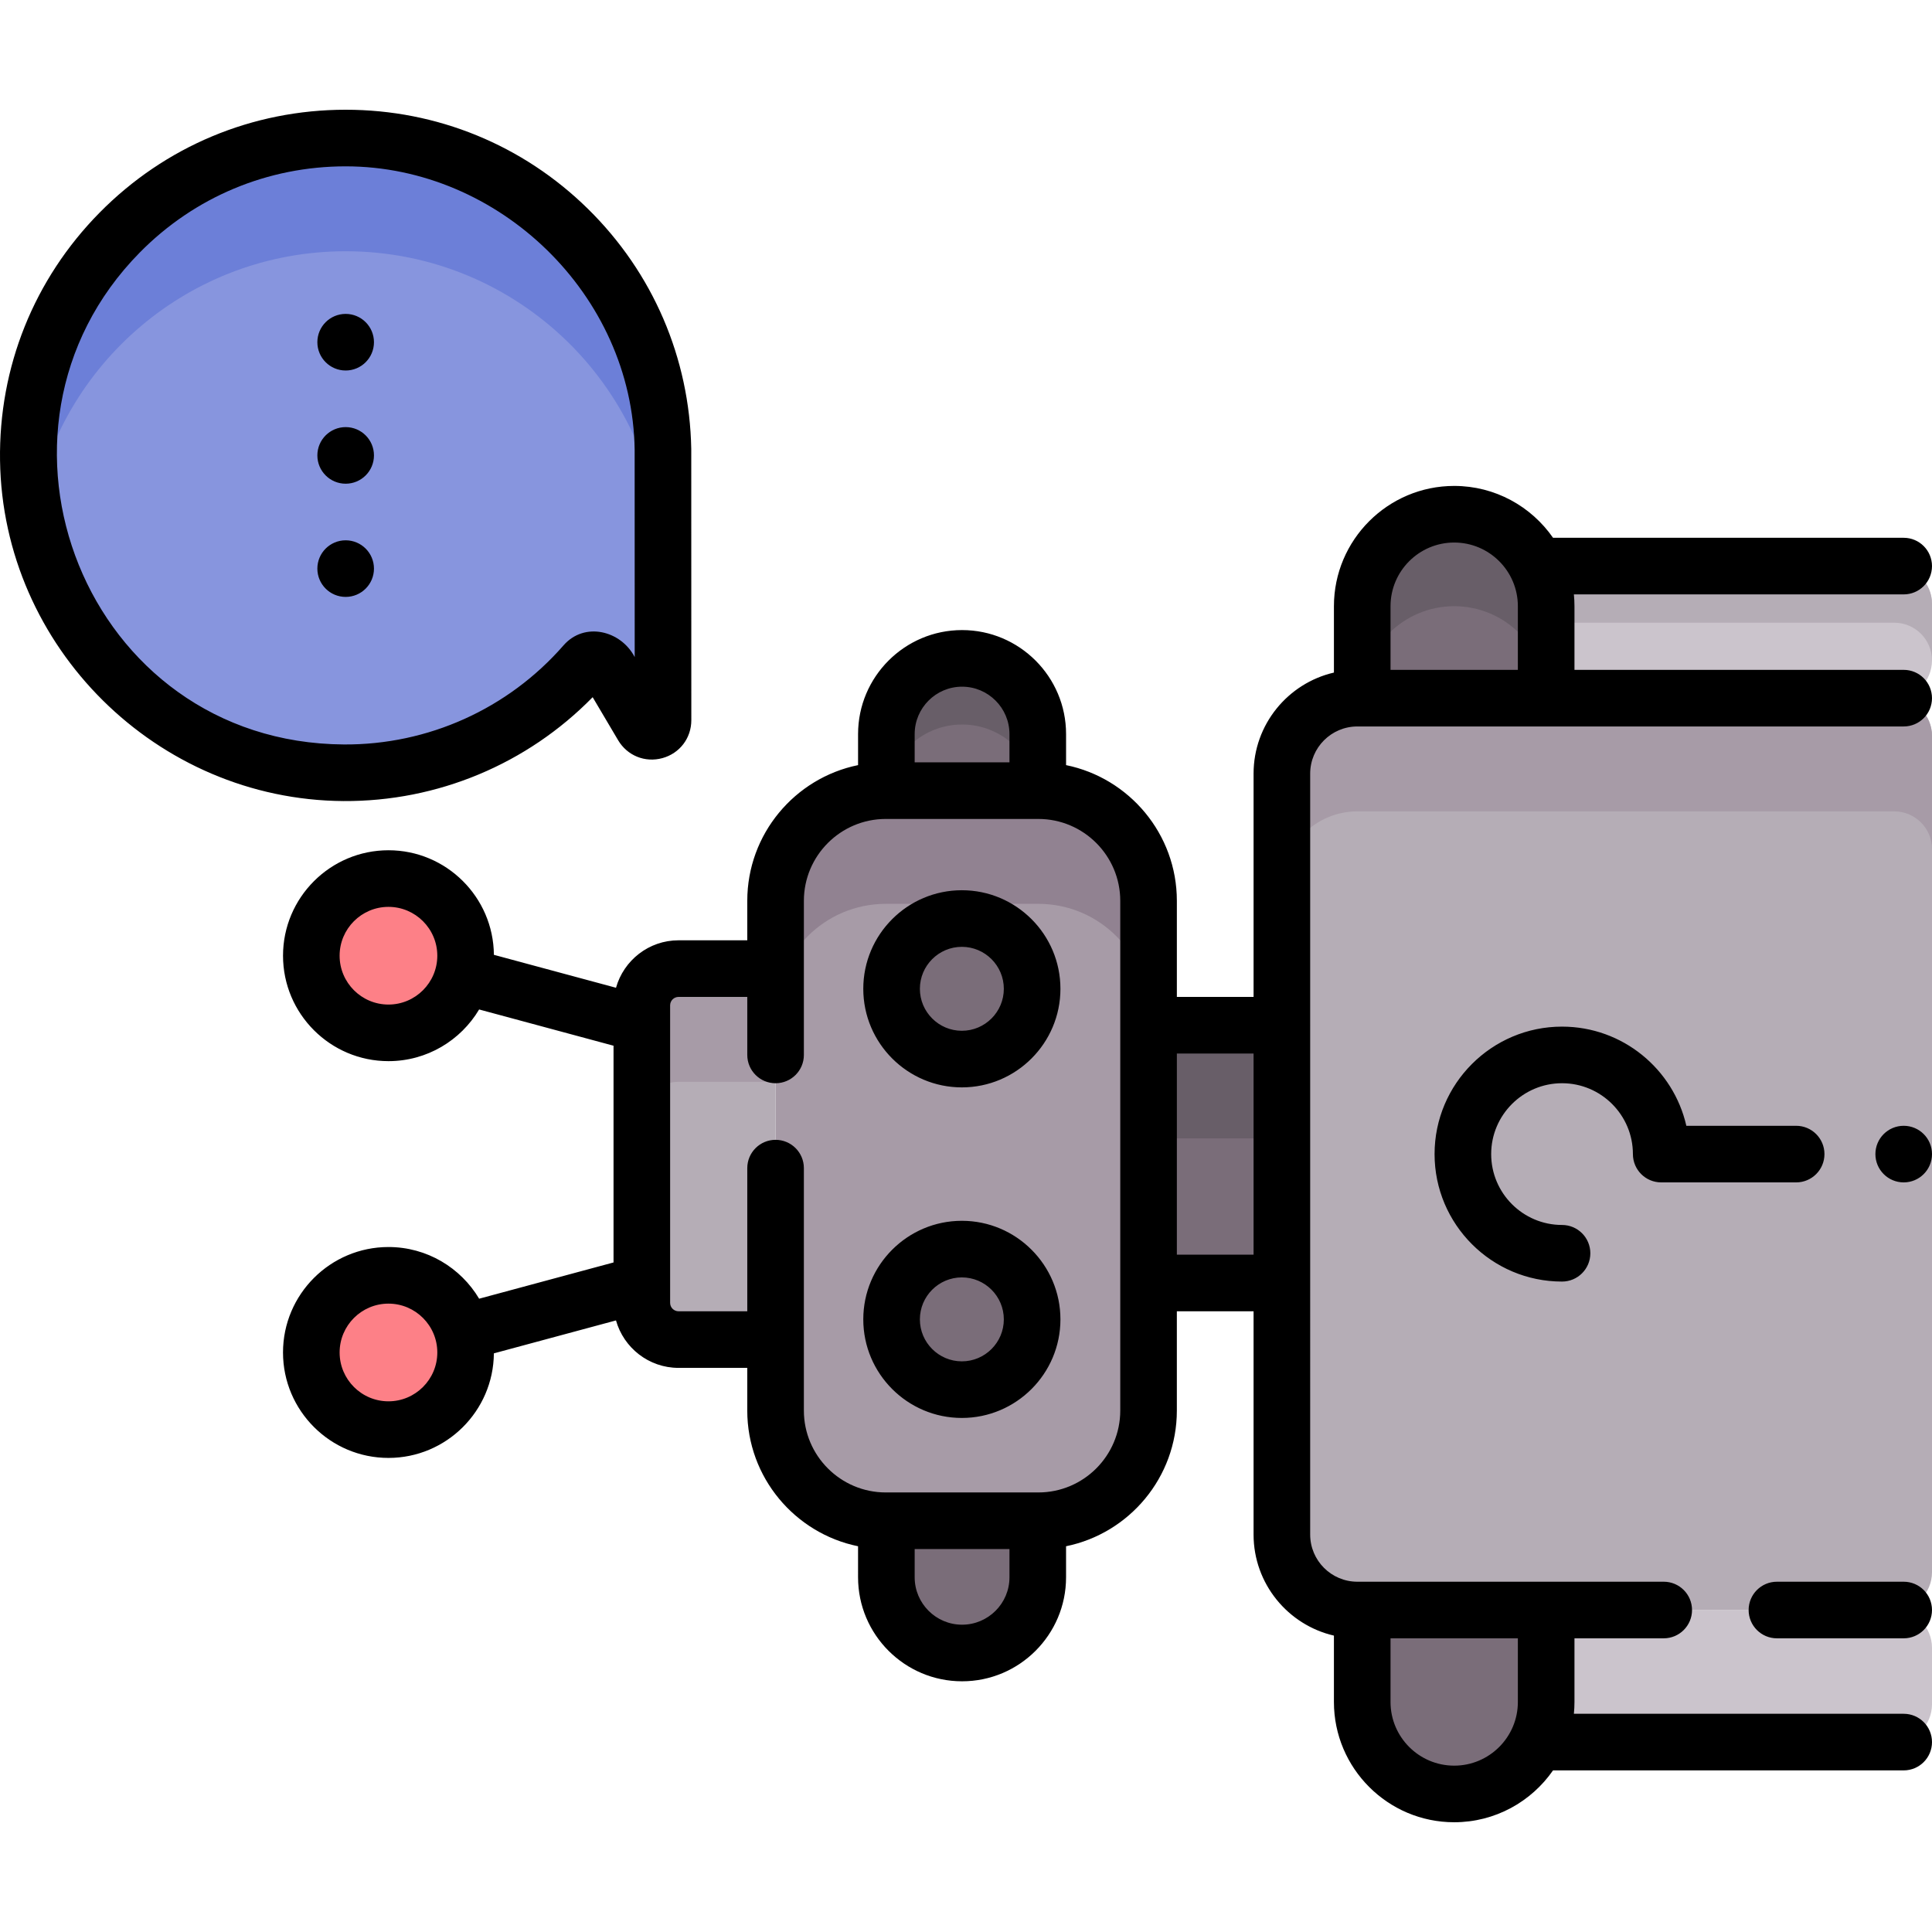 <?xml version="1.0" encoding="utf-8"?>
<!-- Generator: Adobe Illustrator 16.0.0, SVG Export Plug-In . SVG Version: 6.00 Build 0)  -->
<!DOCTYPE svg PUBLIC "-//W3C//DTD SVG 1.1//EN" "http://www.w3.org/Graphics/SVG/1.1/DTD/svg11.dtd">
<svg version="1.1" id="Capa_1" xmlns="http://www.w3.org/2000/svg" xmlns:xlink="http://www.w3.org/1999/xlink" x="0px" y="0px"
	 width="512px" height="512px" viewBox="0 0 512 512" enable-background="new 0 0 512 512" xml:space="preserve">
<g>
	<g>
		<g>
			<g>
				<g>
					<path fill="#8795DE" d="M91.605,36.583c-46.862,0-84.772,38.326-84.097,85.343c0.655,45.543,38.006,82.576,83.553,82.864
						c25.507,0.161,48.399-11.036,63.928-28.828c1.639-1.878,4.629-1.606,5.898,0.538l9.376,15.848
						c1.516,2.563,5.444,1.486,5.443-1.489l-0.018-71.763C174.84,73.38,137.522,36.583,91.605,36.583L91.605,36.583z"/>
				</g>
			</g>
			<path fill="#6C7FD8" d="M7.509,121.926c0.067,4.675,0.541,9.253,1.352,13.718c7.094-39.268,41.432-69.061,82.745-69.061
				c45.917,0,83.234,36.798,84.083,82.512v-30c-0.85-45.714-38.167-82.512-84.083-82.512C44.743,36.583,6.833,74.909,7.509,121.926
				L7.509,121.926z"/>
		</g>
		<g>
			<path fill="#CBC4CC" d="M502,185.023h-95.5v-35H502c5.523,0,10,4.477,10,10v15C512,180.545,507.523,185.023,502,185.023z"/>
			<path fill="#B5ADB6" d="M406.5,165.023H502c5.523,0,10,4.477,10,10v-15c0-5.523-4.477-10-10-10h-95.5V165.023z"/>
			<path fill="#CBC4CC" d="M502,461.671h-95.5v-35H502c5.523,0,10,4.477,10,10v15C512,457.193,507.523,461.671,502,461.671z"/>
			<path fill="#B5ADB6" d="M502,185.023H359.71c-11.046,0-20,8.953-20,20v201.649c0,11.046,8.954,20,20,20H502
				c5.523,0,10-4.478,10-10V195.023C512,189.5,507.523,185.023,502,185.023z"/>
			<path fill="#A79BA7" d="M339.71,205.023v30c0-11.047,8.954-20,20-20H502c5.523,0,10,4.477,10,10v-30c0-5.523-4.477-10-10-10
				H359.71C348.665,185.023,339.71,193.977,339.71,205.023L339.71,205.023z"/>
			<path fill="#7A6D79" d="M304.38,340.003V271.69h35.335v68.313H304.38z"/>
			<path fill="#685E68" d="M304.38,301.69v-30h35.335v30H304.38z"/>
			<path fill="#A79BA7" d="M304.38,238.73v135.08c0,16.128-13.073,29.201-29.202,29.201h-40.44
				c-16.128,0-29.201-13.074-29.201-29.201V238.73c0-16.129,13.074-29.203,29.201-29.203h40.441
				C291.307,209.529,304.38,222.604,304.38,238.73z"/>
			<path fill="#918291" d="M205.536,238.73v29.999c0-16.128,13.074-29.202,29.201-29.202h40.44
				c16.127,0,29.201,13.074,29.201,29.202V238.73c0-16.129-13.074-29.203-29.201-29.203h-40.441
				C218.61,209.529,205.536,222.604,205.536,238.73z"/>
			<circle fill="#7A6D79" cx="254.902" cy="349.648" r="18.623"/>
			<circle fill="#7A6D79" cx="254.902" cy="262.045" r="18.623"/>
			<g>
				<g>
					<circle fill="#FD8087" cx="102.945" cy="358.42" r="20.445"/>
				</g>
				<g>
					<circle fill="#FD8087" cx="102.945" cy="253.273" r="20.445"/>
				</g>
			</g>
			<path fill="#7A6D79" d="M275.02,194.541v14.988h-40.123v-14.988c0-11.079,8.982-20.061,20.061-20.061
				S275.02,183.461,275.02,194.541z"/>
			<path fill="#685E68" d="M234.897,194.541v14.988h0.178c1.25-9.879,9.665-17.524,19.883-17.524s18.634,7.646,19.883,17.524h0.179
				v-14.988c0-11.079-8.982-20.061-20.062-20.061S234.897,183.461,234.897,194.541z"/>
			<path fill="#7A6D79" d="M275.02,418v-14.988h-40.122V418c0,11.079,8.981,20.061,20.061,20.061S275.02,429.079,275.02,418z"/>
			<path fill="#7A6D79" d="M409.75,160.65v24.373h-48.746V160.65c0-13.461,10.912-24.373,24.373-24.373
				S409.75,147.189,409.75,160.65L409.75,160.65z"/>
			<path fill="#685E68" d="M361.005,160.65v24.373c0-13.462,10.912-24.373,24.373-24.373s24.373,10.911,24.373,24.373V160.65
				c0-13.461-10.912-24.373-24.373-24.373S361.005,147.189,361.005,160.65z"/>
			<path fill="#7A6D79" d="M409.75,451.044v-24.373h-48.746v24.373c0,13.461,10.912,24.373,24.373,24.373
				S409.75,464.505,409.75,451.044L409.75,451.044z"/>
			<path fill="#B5ADB6" d="M205.536,256.69v98.313h-25.713c-5.376,0-9.734-4.358-9.734-9.734v-78.844
				c0-5.376,4.358-9.734,9.734-9.734H205.536z"/>
			<path fill="#A79BA7" d="M170.089,266.425v30c0-5.376,4.358-9.734,9.734-9.734h25.713v-30h-25.713
				C174.447,256.69,170.089,261.049,170.089,266.425z"/>
		</g>
	</g>
	<path d="M380.176,305.847c0,18.627,15.154,33.782,33.781,33.782c4.142,0,7.5-3.358,7.5-7.5c0-4.143-3.358-7.5-7.5-7.5
		c-10.356,0-18.781-8.425-18.781-18.782c0-10.355,8.425-18.781,18.781-18.781s18.781,8.426,18.781,18.781c0,4.142,3.357,7.5,7.5,7.5
		H476c4.142,0,7.5-3.358,7.5-7.5s-3.358-7.5-7.5-7.5h-29.1c-3.42-15.03-16.893-26.281-32.942-26.281
		C395.331,272.064,380.176,287.22,380.176,305.847L380.176,305.847z M497,305.847c0,4.142,3.358,7.5,7.5,7.5s7.5-3.358,7.5-7.5
		s-3.358-7.5-7.5-7.5S497,301.705,497,305.847z M463.405,426.672c0,4.142,3.357,7.5,7.5,7.5H504.5c4.142,0,7.5-3.358,7.5-7.5
		c0-4.143-3.358-7.5-7.5-7.5h-33.595C466.763,419.172,463.405,422.529,463.405,426.672z M84.104,90.688c0,4.142,3.357,7.5,7.5,7.5
		c4.142,0,7.5-3.358,7.5-7.5c0-4.143-3.358-7.5-7.5-7.5C87.462,83.188,84.104,86.545,84.104,90.688z M84.104,120.688
		c0,4.142,3.357,7.5,7.5,7.5c4.142,0,7.5-3.358,7.5-7.5c0-4.143-3.358-7.5-7.5-7.5C87.462,113.188,84.104,116.545,84.104,120.688z
		 M26.364,56.383C9.015,73.985-0.354,97.282,0.01,122.034c0.712,49.455,41.536,89.942,91.005,90.256
		c24.926,0.157,48.709-9.813,66.047-27.526l6.748,11.404c2.424,4.095,7.136,6.002,11.726,4.745
		c4.589-1.257,7.672-5.297,7.672-10.056v-0.003l-0.018-71.762c0-0.046,0-0.092-0.001-0.138
		c-0.448-24.104-10.173-46.694-27.384-63.608c-17.233-16.937-40.033-26.264-64.199-26.264
		C66.887,29.083,43.718,38.778,26.364,56.383L26.364,56.383z M168.189,119.166l0.014,54.969c-3.662-7.05-13.321-9.458-18.865-3.104
		c-14.687,16.83-35.911,26.4-58.229,26.259C22.553,196.854-9.611,114.248,37.047,66.913C51.56,52.19,70.936,44.082,91.605,44.082
		C132.369,44.083,167.601,78.206,168.189,119.166L168.189,119.166z M84.104,150.687c0,4.143,3.357,7.5,7.5,7.5
		c4.142,0,7.5-3.357,7.5-7.5c0-4.142-3.358-7.5-7.5-7.5C87.462,143.187,84.104,146.545,84.104,150.687z M228.779,262.044
		c0,14.403,11.719,26.123,26.123,26.123s26.123-11.72,26.123-26.123s-11.719-26.123-26.123-26.123
		C240.498,235.922,228.779,247.641,228.779,262.044L228.779,262.044z M266.025,262.044c0,6.133-4.99,11.123-11.123,11.123
		s-11.123-4.99-11.123-11.123s4.99-11.123,11.123-11.123C261.036,250.922,266.025,255.912,266.025,262.044L266.025,262.044z
		 M353.505,160.65v17.587c-12.183,2.821-21.294,13.756-21.294,26.784v59.168H311.88v-25.461c0-17.724-12.629-32.553-29.36-35.963
		v-8.226c0-15.197-12.364-27.562-27.562-27.562s-27.561,12.364-27.561,27.562v8.226c-16.732,3.41-29.361,18.239-29.361,35.963
		v10.461h-18.213c-7.888,0-14.539,5.334-16.577,12.578l-32.361-8.728c-0.126-15.302-12.607-27.712-27.938-27.712
		c-15.409,0-27.945,12.535-27.945,27.945c0,15.408,12.536,27.944,27.945,27.944c10.208,0,19.15-5.504,24.027-13.697l35.616,9.606
		v57.438l-35.616,9.606c-4.877-8.193-13.82-13.697-24.027-13.697C87.537,330.475,75,343.011,75,358.42s12.536,27.944,27.945,27.944
		c15.331,0,27.813-12.41,27.938-27.712l32.361-8.727c2.038,7.245,8.689,12.578,16.577,12.578h18.213v11.308
		c0,17.725,12.629,32.553,29.361,35.963V418c0,15.196,12.363,27.561,27.561,27.561s27.561-12.364,27.561-27.561v-8.228
		c16.732-3.41,29.361-18.238,29.361-35.963v-26.308h20.331v59.169c0,13.029,9.11,23.963,21.294,26.785v17.588
		c0,17.575,14.298,31.873,31.873,31.873c10.844,0,20.434-5.447,26.194-13.745H504.5c4.142,0,7.5-3.358,7.5-7.5
		c0-4.143-3.358-7.5-7.5-7.5h-87.405c0.102-1.03,0.155-2.073,0.155-3.128v-16.872h23.655c4.142,0,7.5-3.358,7.5-7.5
		c0-4.143-3.358-7.5-7.5-7.5H409.77c-0.006,0-0.013-0.001-0.019-0.001s-0.013,0.001-0.019,0.001c-1.499,0-48.681,0-50.021,0
		c-6.893,0-12.5-5.607-12.5-12.5V340.1c0-0.033,0.005-0.063,0.005-0.097s-0.004-0.064-0.005-0.098v-68.118
		c0-0.033,0.005-0.064,0.005-0.098s-0.004-0.063-0.005-0.097v-66.572c0-6.893,5.607-12.5,12.5-12.5H504.5c4.142,0,7.5-3.357,7.5-7.5
		c0-4.142-3.358-7.5-7.5-7.5h-87.25v-16.872c0-1.056-0.054-2.099-0.155-3.128H504.5c4.142,0,7.5-3.357,7.5-7.5
		c0-4.142-3.358-7.5-7.5-7.5h-92.928c-5.761-8.298-15.352-13.745-26.195-13.745C367.803,128.777,353.505,143.075,353.505,160.65
		L353.505,160.65z M242.397,202.028v-7.488c0-6.926,5.635-12.562,12.561-12.562s12.562,5.636,12.562,12.562v7.488H242.397z
		 M267.52,410.512V418c0,6.926-5.636,12.561-12.562,12.561s-12.561-5.635-12.561-12.561v-7.488H267.52z M402.25,434.172v16.872
		c0,9.304-7.568,16.873-16.873,16.873c-9.304,0-16.873-7.569-16.873-16.873v-16.872H402.25z M90,253.273
		c0-7.138,5.808-12.944,12.945-12.944s12.945,5.807,12.945,12.944c0,7.139-5.808,12.945-12.945,12.945
		C95.809,266.219,90,260.412,90,253.273z M115.892,358.42c0,7.138-5.808,12.944-12.945,12.944s-12.945-5.807-12.945-12.944
		c0-7.139,5.808-12.945,12.945-12.945C110.083,345.475,115.892,351.281,115.892,358.42z M332.21,279.19v53.313h-20.33V279.19H332.21
		z M296.88,373.811c0,11.966-9.735,21.702-21.702,21.702h-40.439c-11.966,0-21.702-9.735-21.702-21.702v-64.245
		c0-4.142-3.358-7.5-7.5-7.5s-7.5,3.358-7.5,7.5v37.938h-18.213c-1.232,0-2.234-1.002-2.234-2.234v-78.844
		c0-1.232,1.002-2.234,2.234-2.234h18.213v15.375c0,4.143,3.358,7.5,7.5,7.5s7.5-3.357,7.5-7.5v-40.834
		c0-11.967,9.735-21.703,21.702-21.703h40.439c11.967,0,21.702,9.736,21.702,21.703V373.811z M402.25,160.65v16.873h-33.746V160.65
		c0-9.305,7.569-16.873,16.873-16.873C394.682,143.777,402.25,151.346,402.25,160.65L402.25,160.65z M228.779,349.648
		c0,14.404,11.719,26.123,26.123,26.123s26.123-11.719,26.123-26.123c0-14.403-11.719-26.123-26.123-26.123
		S228.779,335.245,228.779,349.648z M266.025,349.648c0,6.133-4.99,11.123-11.123,11.123s-11.123-4.99-11.123-11.123
		s4.99-11.123,11.123-11.123C261.036,338.525,266.025,343.516,266.025,349.648z"/>
</g>
</svg>
